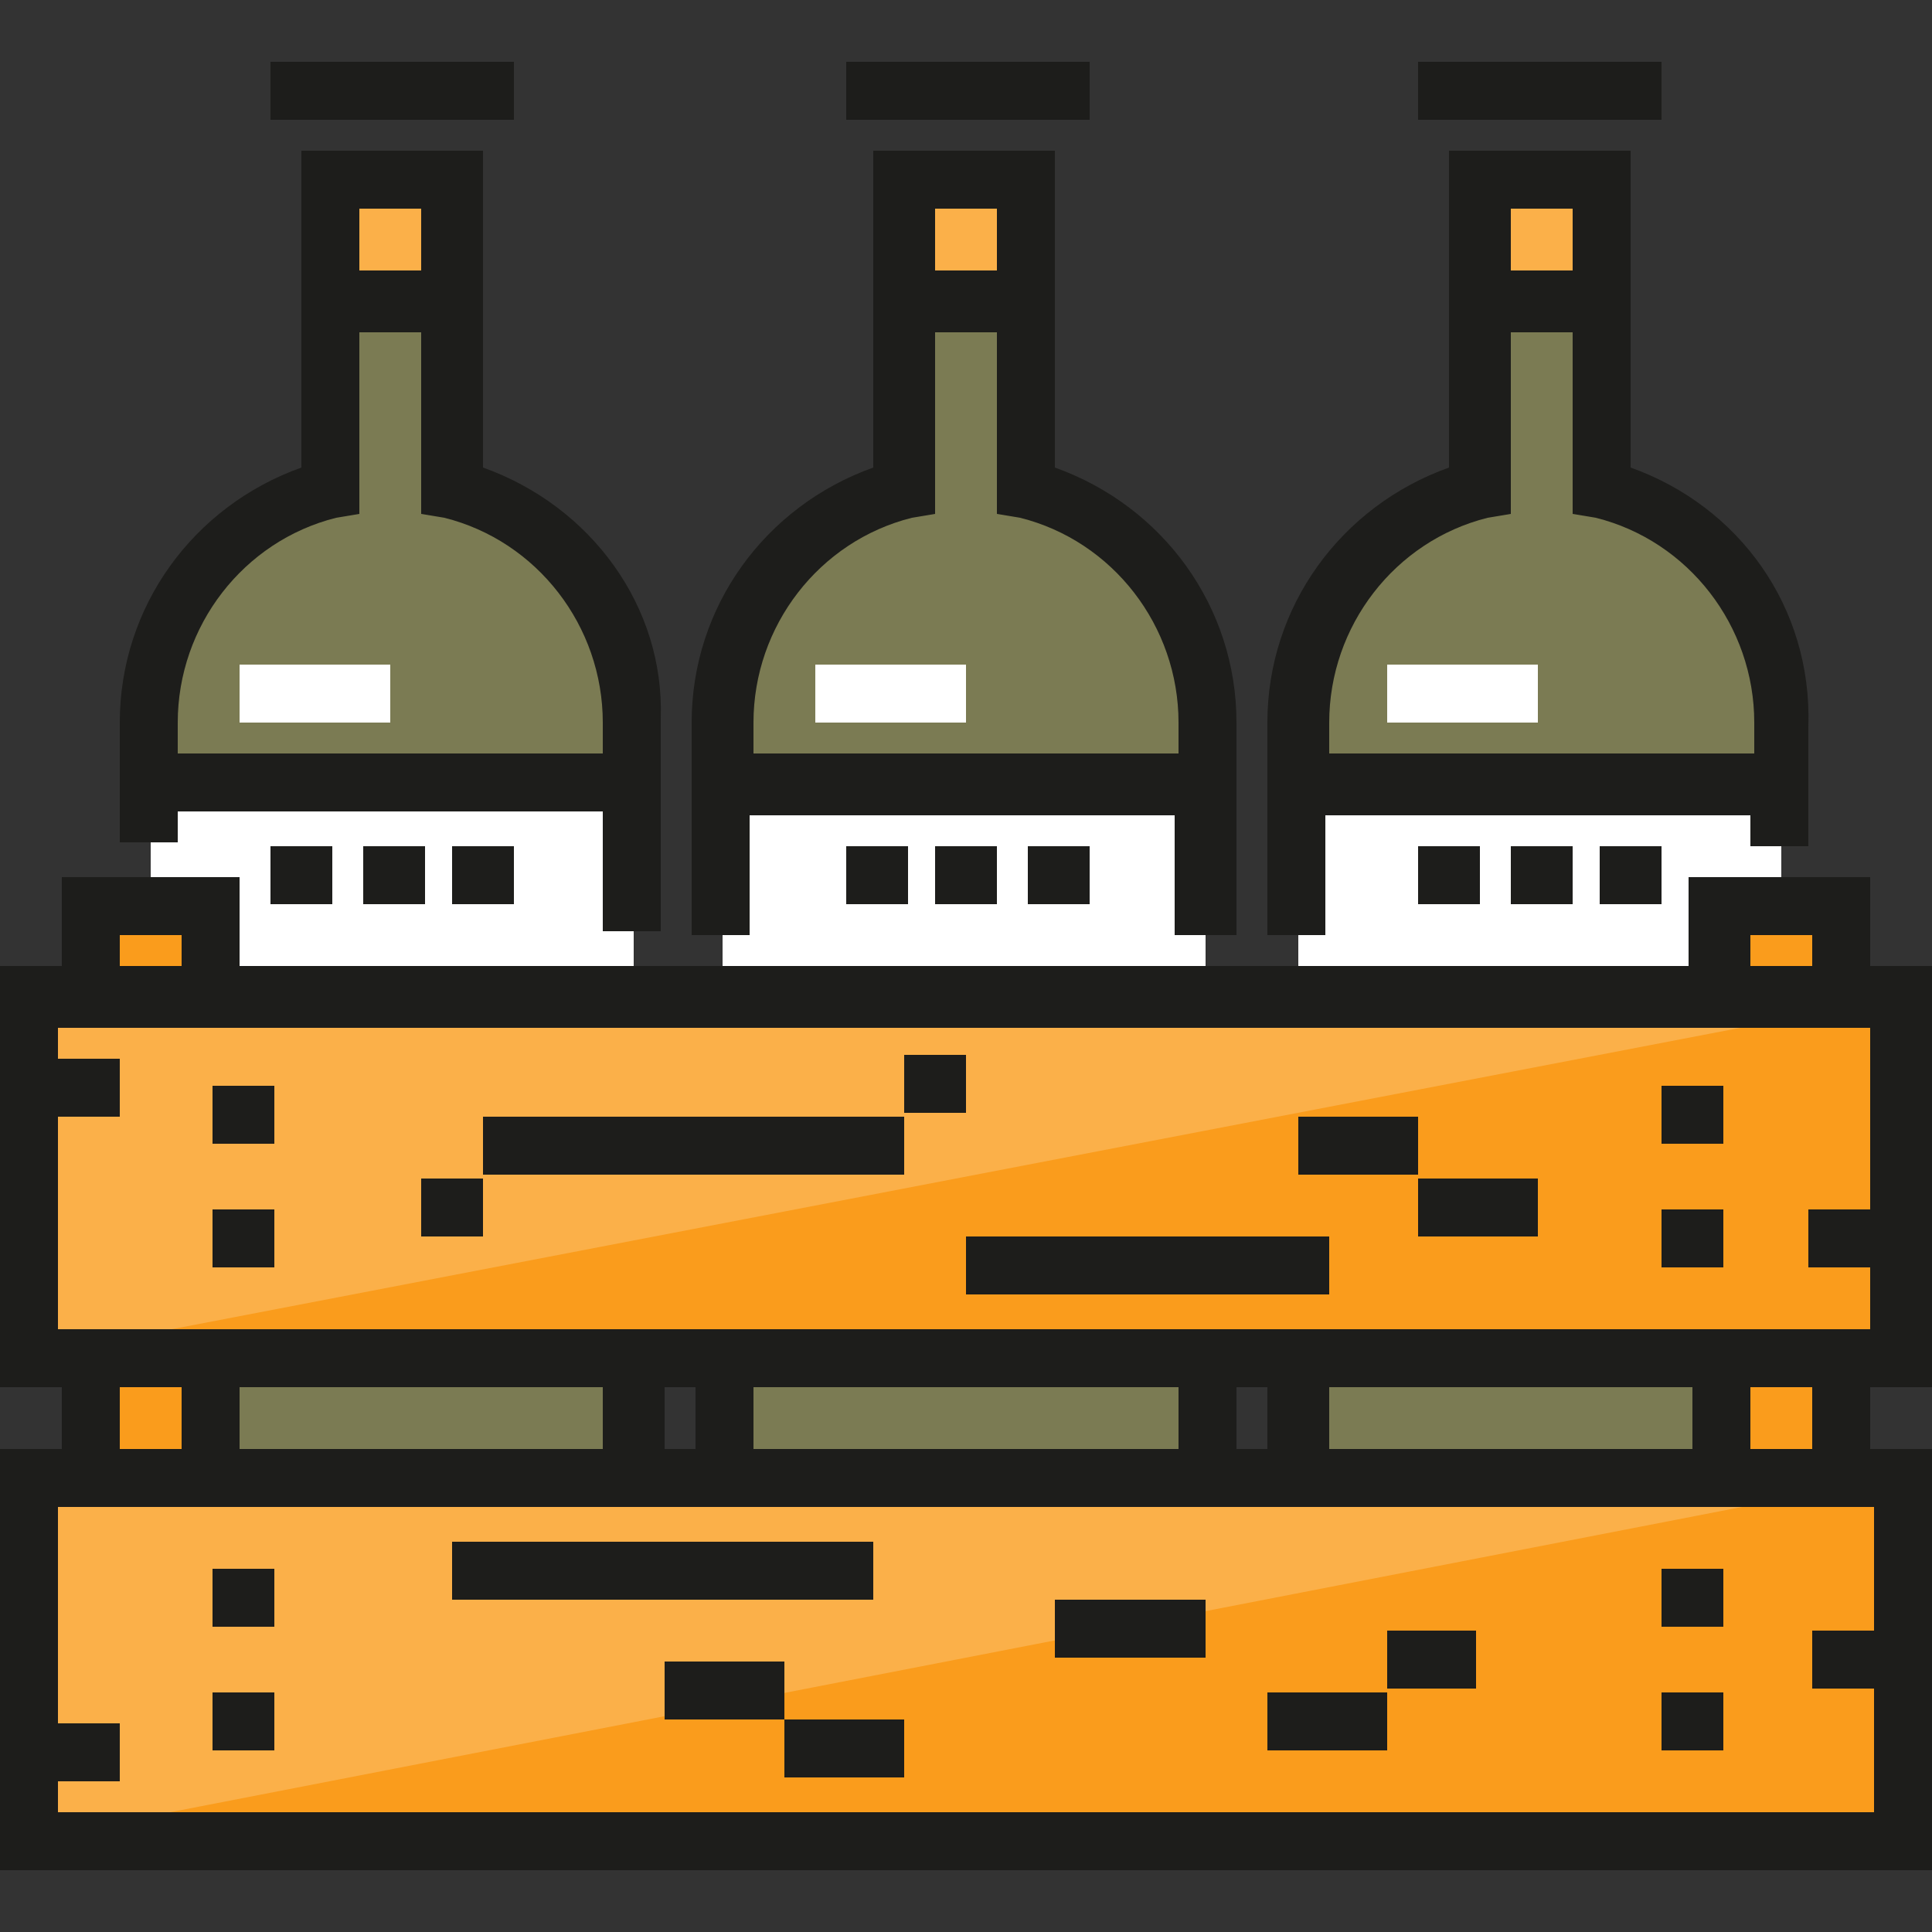 <?xml version="1.0" encoding="utf-8"?>
<!-- Generator: Adobe Illustrator 26.0.1, SVG Export Plug-In . SVG Version: 6.00 Build 0)  -->
<svg version="1.1" id="Layer_1" xmlns="http://www.w3.org/2000/svg" xmlns:xlink="http://www.w3.org/1999/xlink" x="0px" y="0px"
	 viewBox="0 0 50 50" style="enable-background:new 0 0 50 50;" xml:space="preserve">
<rect x="0" y="0" width="50" height="50" fill="#333333" stroke="none"/>
<style type="text/css">
	.st0{fill:#7B7B53;}
	.st1{fill:#FBB049;}
	.st2{fill:#FFFFFF;}
	.st3{fill:#FA9C1C;}
	.st4{fill:#1D1D1B;}
</style>
<g>
	<rect x="3.9" y="35.1" class="st0" width="12.5" height="3.1"/>
	<rect x="18.7" y="35.1" class="st0" width="12.5" height="3.1"/>
	<rect x="33.6" y="35.1" class="st0" width="12.5" height="3.1"/>
	<path class="st0" d="M16.4,24.2v-5.5c0-2.9-2-5.4-4.7-6v-8H8.6v8c-2.7,0.7-4.7,3.1-4.7,6v3.1"/>
	<path class="st0" d="M31.3,24.2v-5.5c0-2.9-2-5.4-4.7-6v-8h-3.1v8c-2.7,0.7-4.7,3.1-4.7,6v3.1"/>
	<path class="st0" d="M46.1,24.2v-5.5c0-2.9-2-5.4-4.7-6v-8h-3.1v8c-2.7,0.7-4.7,3.1-4.7,6v3.1"/>
</g>
<g>
	<rect x="8.6" y="4.7" class="st1" width="3.1" height="3.1"/>
	<rect x="23.4" y="4.7" class="st1" width="3.1" height="3.1"/>
	<rect x="38.3" y="4.7" class="st1" width="3.1" height="3.1"/>
</g>
<g>
	<rect x="3.9" y="20.3" class="st2" width="12.5" height="5.5"/>
	<rect x="18.7" y="20.3" class="st2" width="12.5" height="5.5"/>
	<rect x="33.6" y="20.3" class="st2" width="12.5" height="5.5"/>
</g>
<g>
	<rect x="2.3" y="23.4" class="st3" width="3.1" height="14.9"/>
	<rect x="44.5" y="23.4" class="st3" width="3.1" height="14.9"/>
	<rect x="0.8" y="25.8" class="st3" width="48.5" height="9.4"/>
</g>
<polyline class="st1" points="0.8,35.1 0.8,25.8 49.2,25.8 "/>
<rect x="0.8" y="38.2" class="st3" width="48.5" height="9.4"/>
<polyline class="st1" points="0.8,47.6 0.8,38.2 49.2,38.2 "/>
<g>
	<rect x="5.5" y="40.6" class="st4" width="1.6" height="1.5"/>
	<rect x="5.5" y="43.8" class="st4" width="1.6" height="1.5"/>
	<rect x="43" y="40.6" class="st4" width="1.6" height="1.5"/>
	<rect x="43" y="43.8" class="st4" width="1.6" height="1.5"/>
	<rect x="5.5" y="28.1" class="st4" width="1.6" height="1.5"/>
	<rect x="5.5" y="31.3" class="st4" width="1.6" height="1.5"/>
	<rect x="43" y="28.1" class="st4" width="1.6" height="1.5"/>
	<rect x="43" y="31.3" class="st4" width="1.6" height="1.5"/>
	<rect x="11.7" y="39.9" class="st4" width="10.9" height="1.5"/>
	<rect x="17.2" y="43" class="st4" width="3.1" height="1.5"/>
	<rect x="20.3" y="44.5" class="st4" width="3.1" height="1.5"/>
	<rect x="27.3" y="41.4" class="st4" width="3.9" height="1.5"/>
	<rect x="32.8" y="43.8" class="st4" width="3.1" height="1.5"/>
	<rect x="35.9" y="42.2" class="st4" width="2.3" height="1.5"/>
	<rect x="10.9" y="30.5" class="st4" width="1.6" height="1.5"/>
	<rect x="12.5" y="28.9" class="st4" width="10.9" height="1.5"/>
	<rect x="23.4" y="27.3" class="st4" width="1.6" height="1.5"/>
	<rect x="25" y="32" class="st4" width="9.4" height="1.5"/>
	<rect x="33.6" y="28.9" class="st4" width="3.1" height="1.5"/>
	<rect x="36.7" y="30.5" class="st4" width="3.1" height="1.5"/>
	<rect x="7" y="1.6" class="st4" width="6.3" height="1.5"/>
	<rect x="21.9" y="1.6" class="st4" width="6.3" height="1.5"/>
	<rect x="36.7" y="1.6" class="st4" width="6.3" height="1.5"/>
	<rect x="7" y="21.9" class="st4" width="1.6" height="1.5"/>
	<rect x="9.4" y="21.9" class="st4" width="1.6" height="1.5"/>
	<rect x="11.7" y="21.9" class="st4" width="1.6" height="1.5"/>
	<rect x="21.9" y="21.9" class="st4" width="1.6" height="1.5"/>
	<rect x="24.2" y="21.9" class="st4" width="1.6" height="1.5"/>
	<rect x="26.6" y="21.9" class="st4" width="1.6" height="1.5"/>
	<rect x="41.4" y="21.9" class="st4" width="1.6" height="1.5"/>
	<rect x="39.1" y="21.9" class="st4" width="1.6" height="1.5"/>
	<rect x="36.7" y="21.9" class="st4" width="1.6" height="1.5"/>
	<path class="st4" d="M12.5,12.1V3.9H7.8v8.2c-2.8,1-4.7,3.6-4.7,6.6v3.1h1.5v-0.8h11v3.1h1.5v-5.5C17.2,15.7,15.3,13.1,12.5,12.1z
		 M10.9,5.4V7H9.3V5.4C9.3,5.4,10.9,5.4,10.9,5.4z M15.6,19.5h-11v-0.8c0-2.5,1.7-4.7,4.1-5.3l0.6-0.1V8.6h1.6v4.7l0.6,0.1
		c2.4,0.6,4.1,2.8,4.1,5.3L15.6,19.5L15.6,19.5z"/>
	<path class="st4" d="M27.3,12.1V3.9h-4.7v8.2c-2.8,1-4.7,3.6-4.7,6.6v5.5h1.5v-3.1h11v3.1H32v-5.5C32,15.7,30.1,13.1,27.3,12.1z
		 M25.8,5.4V7h-1.6V5.4C24.2,5.4,25.8,5.4,25.8,5.4z M30.5,19.5h-11v-0.8c0-2.5,1.7-4.7,4.1-5.3l0.6-0.1V8.6h1.6v4.7l0.6,0.1
		c2.4,0.6,4.1,2.8,4.1,5.3L30.5,19.5L30.5,19.5z"/>
	<path class="st4" d="M42.2,12.1V3.9h-4.7v8.2c-2.8,1-4.7,3.6-4.7,6.6v5.5h1.5v-3.1h11v0.8h1.5v-3.1C46.9,15.7,45,13.1,42.2,12.1z
		 M40.7,5.4V7h-1.6V5.4C39.1,5.4,40.7,5.4,40.7,5.4z M34.4,19.5v-0.8c0-2.5,1.7-4.7,4.1-5.3l0.6-0.1V8.6h1.6v4.7l0.6,0.1
		c2.4,0.6,4.1,2.8,4.1,5.3v0.8L34.4,19.5L34.4,19.5z"/>
</g>
<g>
	<rect x="6.2" y="17.2" class="st2" width="3.9" height="1.5"/>
	<rect x="21.1" y="17.2" class="st2" width="3.9" height="1.5"/>
	<rect x="35.9" y="17.2" class="st2" width="3.9" height="1.5"/>
</g>
<path class="st4" d="M50,35.9V25h-1.6v-2.3h-4.7V25H6.2v-2.3H1.6V25H0v10.9h1.6v1.6H0v10.9h50V37.5h-1.6v-1.6H50z M45.3,24.2h1.6V25
	h-1.6V24.2z M3.1,24.2h1.6V25H3.1C3.1,25,3.1,24.2,3.1,24.2z M48.5,39v3.2h-1.6v1.5h1.6v3.2H1.5v-0.8h1.6v-1.5H1.5V39L48.5,39
	L48.5,39z M3.1,37.5v-1.6h1.6v1.6H3.1z M6.2,37.5v-1.6h9.4v1.6H6.2z M17.2,37.5v-1.6H18v1.6H17.2z M19.5,37.5v-1.6h11v1.6H19.5z
	 M32,37.5v-1.6h0.8v1.6H32z M34.4,37.5v-1.6h9.4v1.6H34.4z M45.3,37.5v-1.6h1.6v1.6H45.3z M1.5,34.4v-5.5h1.6v-1.5H1.5v-0.8h46.9
	v4.7h-1.6v1.5h1.6v1.6H1.5z"/>
</svg>
